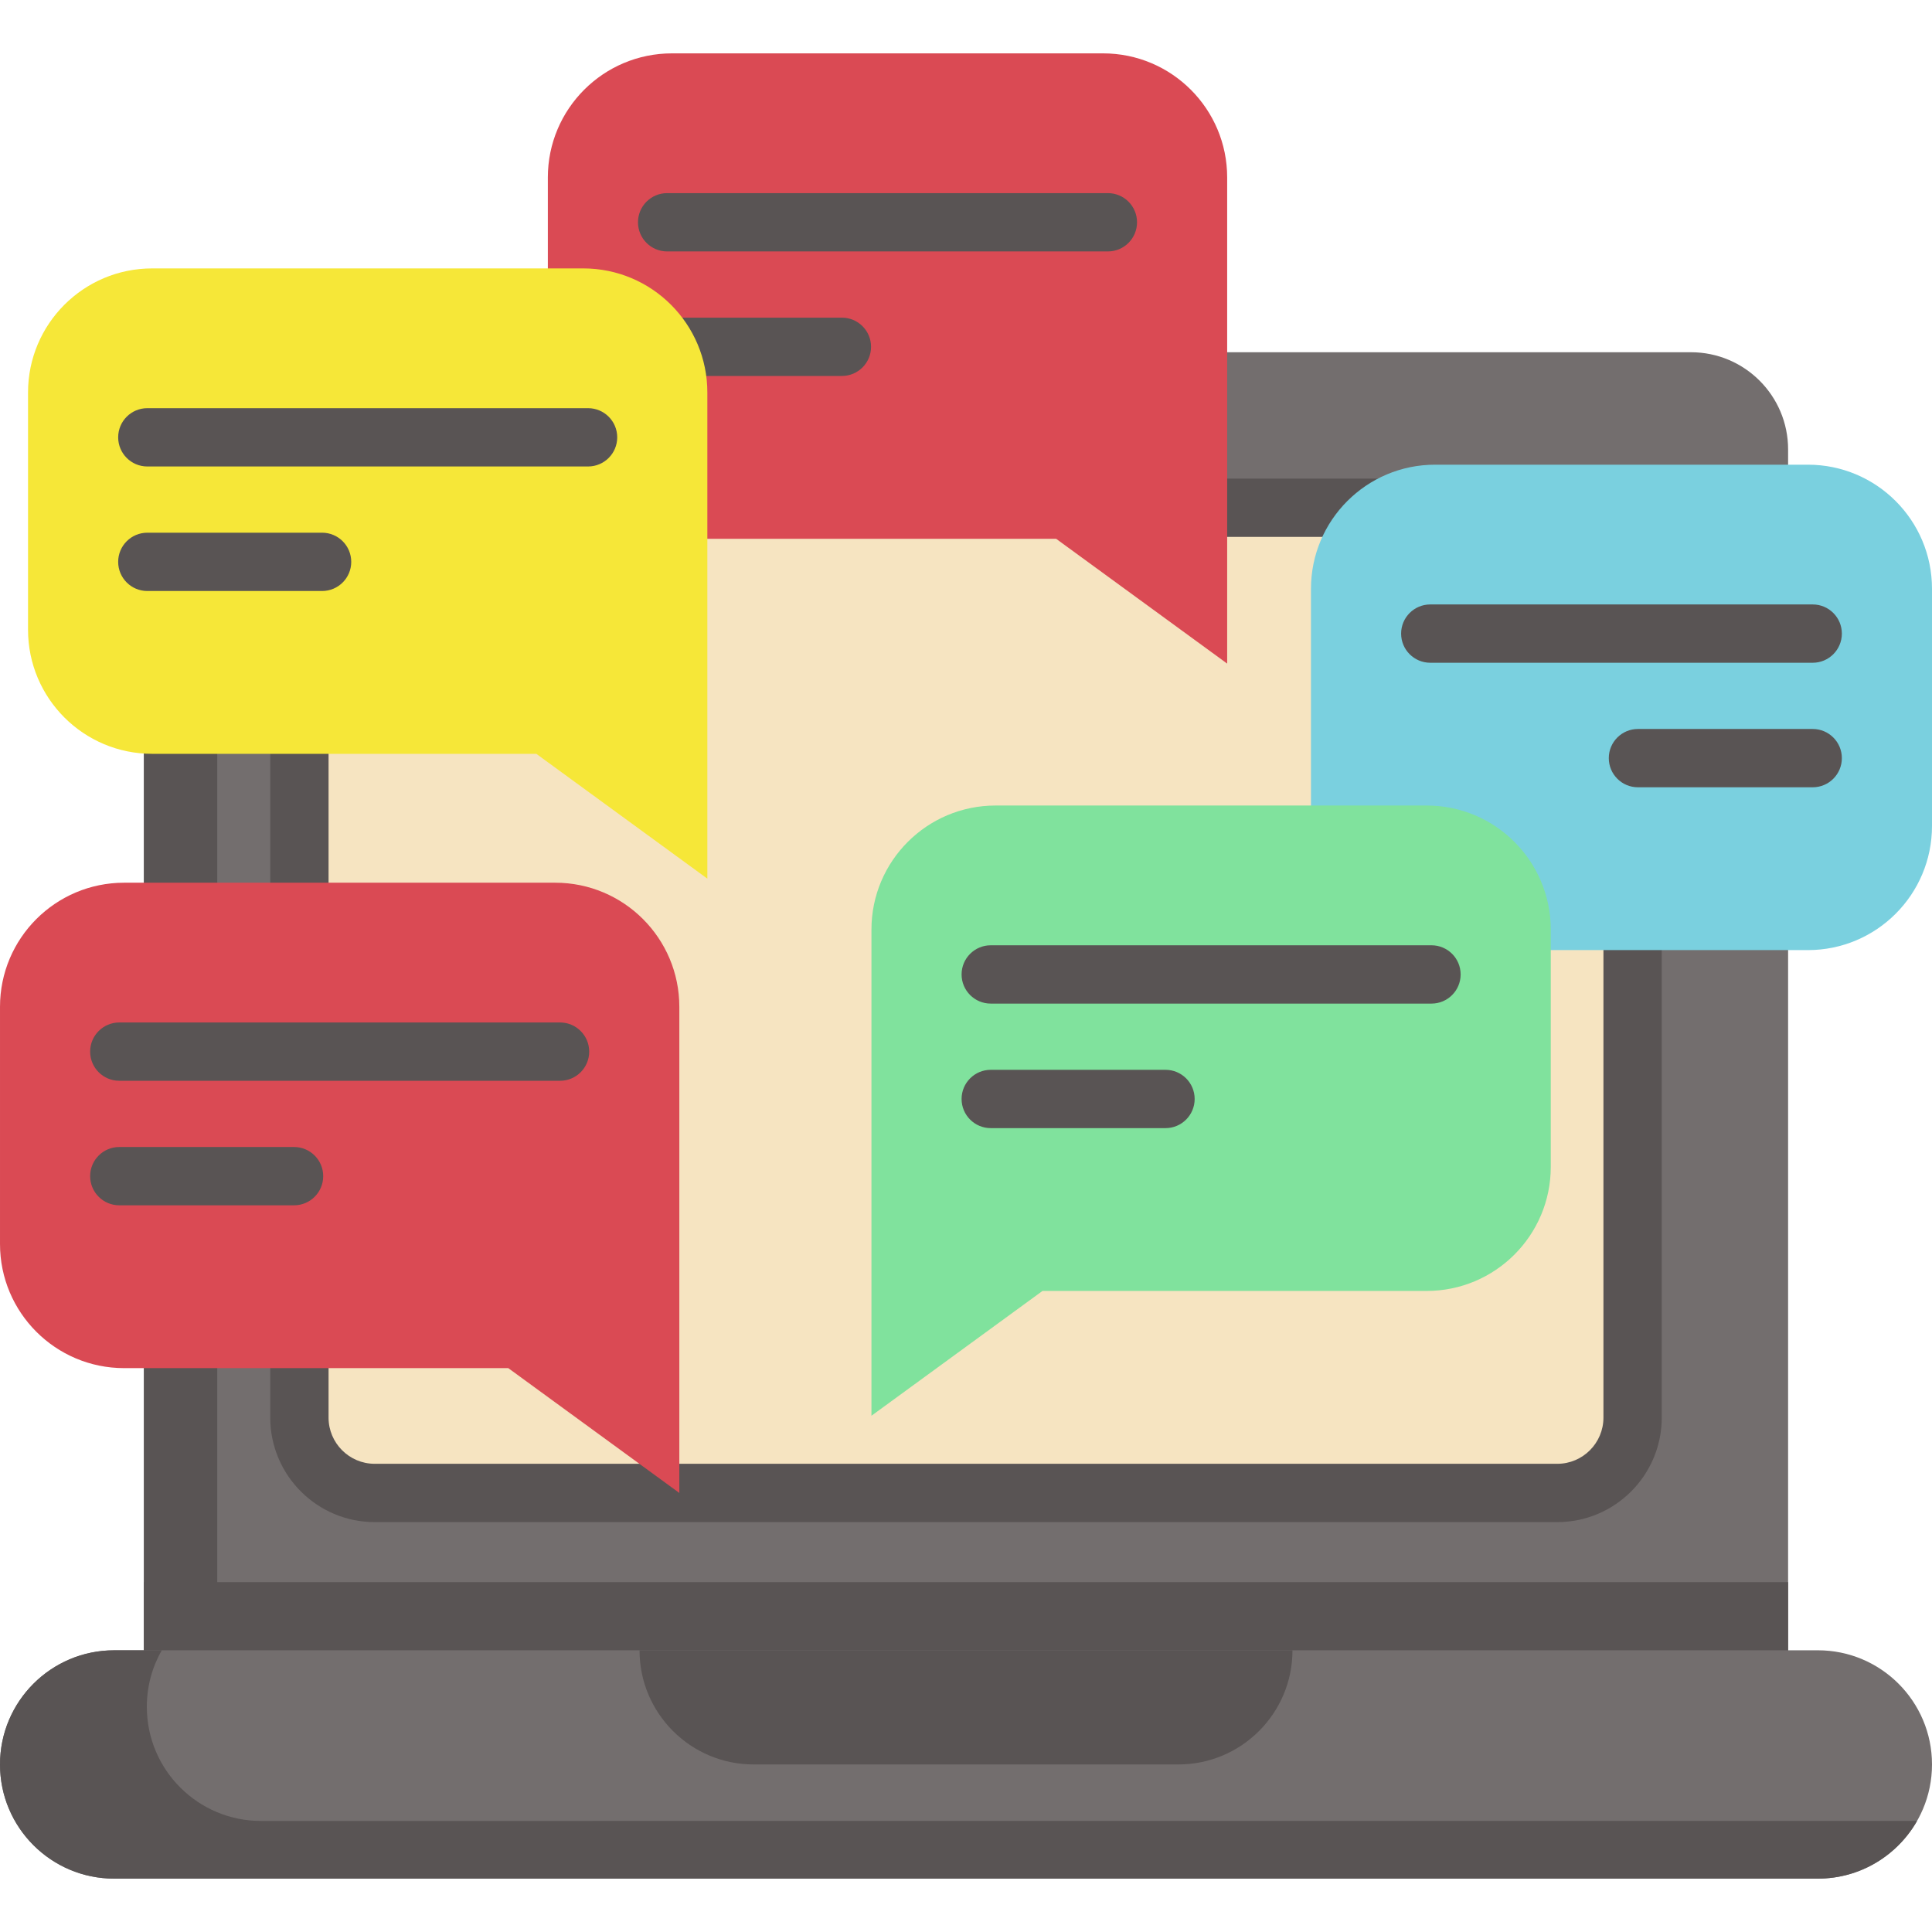 <svg id="Capa_1" enable-background="new 0 0 512 512" height="512" viewBox="0 0 512 512" width="512" xmlns="http://www.w3.org/2000/svg"><path d="m448.11 93.347h-384.218c-14.224 0-25.755 11.531-25.755 25.755v338.87h435.727v-338.87c.001-14.225-11.53-25.755-25.754-25.755z" fill="#736e6e"/><path d="m83.332 93.347c-14.227 0-25.755 11.528-25.755 25.755v338.868h-19.44v-338.869c0-14.227 11.528-25.755 25.755-25.755h19.44z" fill="#595454"/><path d="m38.138 419.273h435.727v38.917h-435.727z" fill="#595454"/><path d="m481.742 437.342h-451.482c-16.711 0-30.258 13.547-30.258 30.258 0 16.711 13.547 30.258 30.258 30.258h451.482c16.711 0 30.258-13.547 30.258-30.258 0-16.712-13.547-30.258-30.258-30.258z" fill="#736e6e"/><path d="m508.037 482.57c-5.214 9.132-15.036 15.287-26.3 15.287h-451.477c-8.359 0-15.924-3.385-21.4-8.861-5.475-5.475-8.86-13.04-8.86-21.399 0-16.708 13.542-30.25 30.26-30.25h12.612c-2.529 4.409-3.96 9.519-3.96 14.963 0 8.359 3.385 15.924 8.861 21.399 5.475 5.475 13.04 8.861 21.399 8.861z" fill="#595454"/><path d="m312.264 467.599h-112.525c-16.711 0-30.258-13.547-30.258-30.258h173.04c0 16.711-13.547 30.258-30.257 30.258z" fill="#595454"/><path d="m432.655 154.513v221.17c0 11.023-8.932 19.965-19.955 19.965h-313.401c-11.023 0-19.955-8.942-19.955-19.965v-221.17c0-11.023 8.932-19.955 19.955-19.955h313.402c11.023 0 19.954 8.932 19.954 19.955z" fill="#f6e4c1"/><path d="m412.701 403.374h-313.402c-15.264 0-27.681-12.422-27.681-27.691v-221.17c0-15.263 12.418-27.681 27.681-27.681h313.402c15.264 0 27.681 12.418 27.681 27.681v221.17c0 15.268-12.417 27.691-27.681 27.691zm-313.402-261.089c-6.742 0-12.228 5.485-12.228 12.228v221.17c0 6.748 5.486 12.238 12.228 12.238h313.402c6.742 0 12.228-5.49 12.228-12.238v-221.17c0-6.743-5.486-12.228-12.228-12.228z" fill="#595454"/><path d="m292.324 14.143h-114.25c-18.165 0-32.89 14.725-32.89 32.89v62.86c0 18.165 14.725 32.89 32.89 32.89h101.809l45.33 33.079v-128.829c0-18.165-14.725-32.89-32.889-32.89z" fill="#da4a54"/><path d="m293.6 66.633h-116.802c-4.268 0-7.726-3.459-7.726-7.726s3.459-7.726 7.726-7.726h116.802c4.268 0 7.726 3.459 7.726 7.726s-3.459 7.726-7.726 7.726z" fill="#595454"/><path d="m223.112 99.635h-46.314c-4.268 0-7.726-3.459-7.726-7.726s3.459-7.726 7.726-7.726h46.314c4.268 0 7.726 3.459 7.726 7.726 0 4.266-3.459 7.726-7.726 7.726z" fill="#595454"/><path d="m380.313 123.147h98.797c18.165 0 32.89 14.725 32.89 32.89v62.86c0 18.165-14.725 32.89-32.89 32.89h-86.357l-45.33 33.079v-128.829c0-18.165 14.725-32.89 32.89-32.89z" fill="#7ad0df"/><path d="m480.386 175.637h-101.349c-4.268 0-7.726-3.459-7.726-7.726s3.459-7.726 7.726-7.726h101.349c4.268 0 7.726 3.459 7.726 7.726s-3.458 7.726-7.726 7.726z" fill="#595454"/><path d="m480.386 208.638h-46.314c-4.268 0-7.726-3.459-7.726-7.726s3.459-7.726 7.726-7.726h46.314c4.268 0 7.726 3.459 7.726 7.726s-3.458 7.726-7.726 7.726z" fill="#595454"/><path d="m263.832 213.473h114.25c18.165 0 32.89 14.725 32.89 32.89v62.86c0 18.165-14.725 32.89-32.89 32.89h-101.809l-45.33 33.079v-128.829c-.001-18.165 14.725-32.89 32.889-32.89z" fill="#80e29d"/><path d="m379.358 265.963h-116.802c-4.268 0-7.726-3.459-7.726-7.726s3.459-7.726 7.726-7.726h116.802c4.268 0 7.726 3.459 7.726 7.726.001 4.267-3.458 7.726-7.726 7.726z" fill="#595454"/><path d="m308.87 298.965h-46.314c-4.268 0-7.726-3.459-7.726-7.726s3.459-7.726 7.726-7.726h46.314c4.268 0 7.726 3.459 7.726 7.726.001 4.266-3.458 7.726-7.726 7.726z" fill="#595454"/><path d="m154.568 71.132h-114.25c-18.165 0-32.89 14.725-32.89 32.89v62.86c0 18.165 14.725 32.89 32.89 32.89h101.809l45.33 33.079v-128.829c.001-18.164-14.725-32.89-32.889-32.89z" fill="#f6e738"/><path d="m155.844 123.622h-116.802c-4.268 0-7.726-3.459-7.726-7.726s3.459-7.726 7.726-7.726h116.802c4.268 0 7.726 3.459 7.726 7.726s-3.458 7.726-7.726 7.726z" fill="#595454"/><path d="m85.356 156.624h-46.314c-4.268 0-7.726-3.459-7.726-7.726s3.459-7.726 7.726-7.726h46.314c4.268 0 7.726 3.459 7.726 7.726s-3.458 7.726-7.726 7.726z" fill="#595454"/><path d="m147.14 233.928h-114.25c-18.165 0-32.89 14.725-32.89 32.89v62.86c0 18.165 14.725 32.89 32.89 32.89h101.809l45.33 33.079v-128.829c.001-18.164-14.725-32.89-32.889-32.89z" fill="#da4a54"/><g fill="#595454"><path d="m148.415 286.418h-116.801c-4.268 0-7.726-3.459-7.726-7.726s3.459-7.726 7.726-7.726h116.802c4.268 0 7.726 3.459 7.726 7.726s-3.459 7.726-7.727 7.726z"/><path d="m77.928 319.42h-46.314c-4.268 0-7.726-3.459-7.726-7.726s3.459-7.726 7.726-7.726h46.314c4.268 0 7.726 3.459 7.726 7.726s-3.459 7.726-7.726 7.726z"/></g></svg>